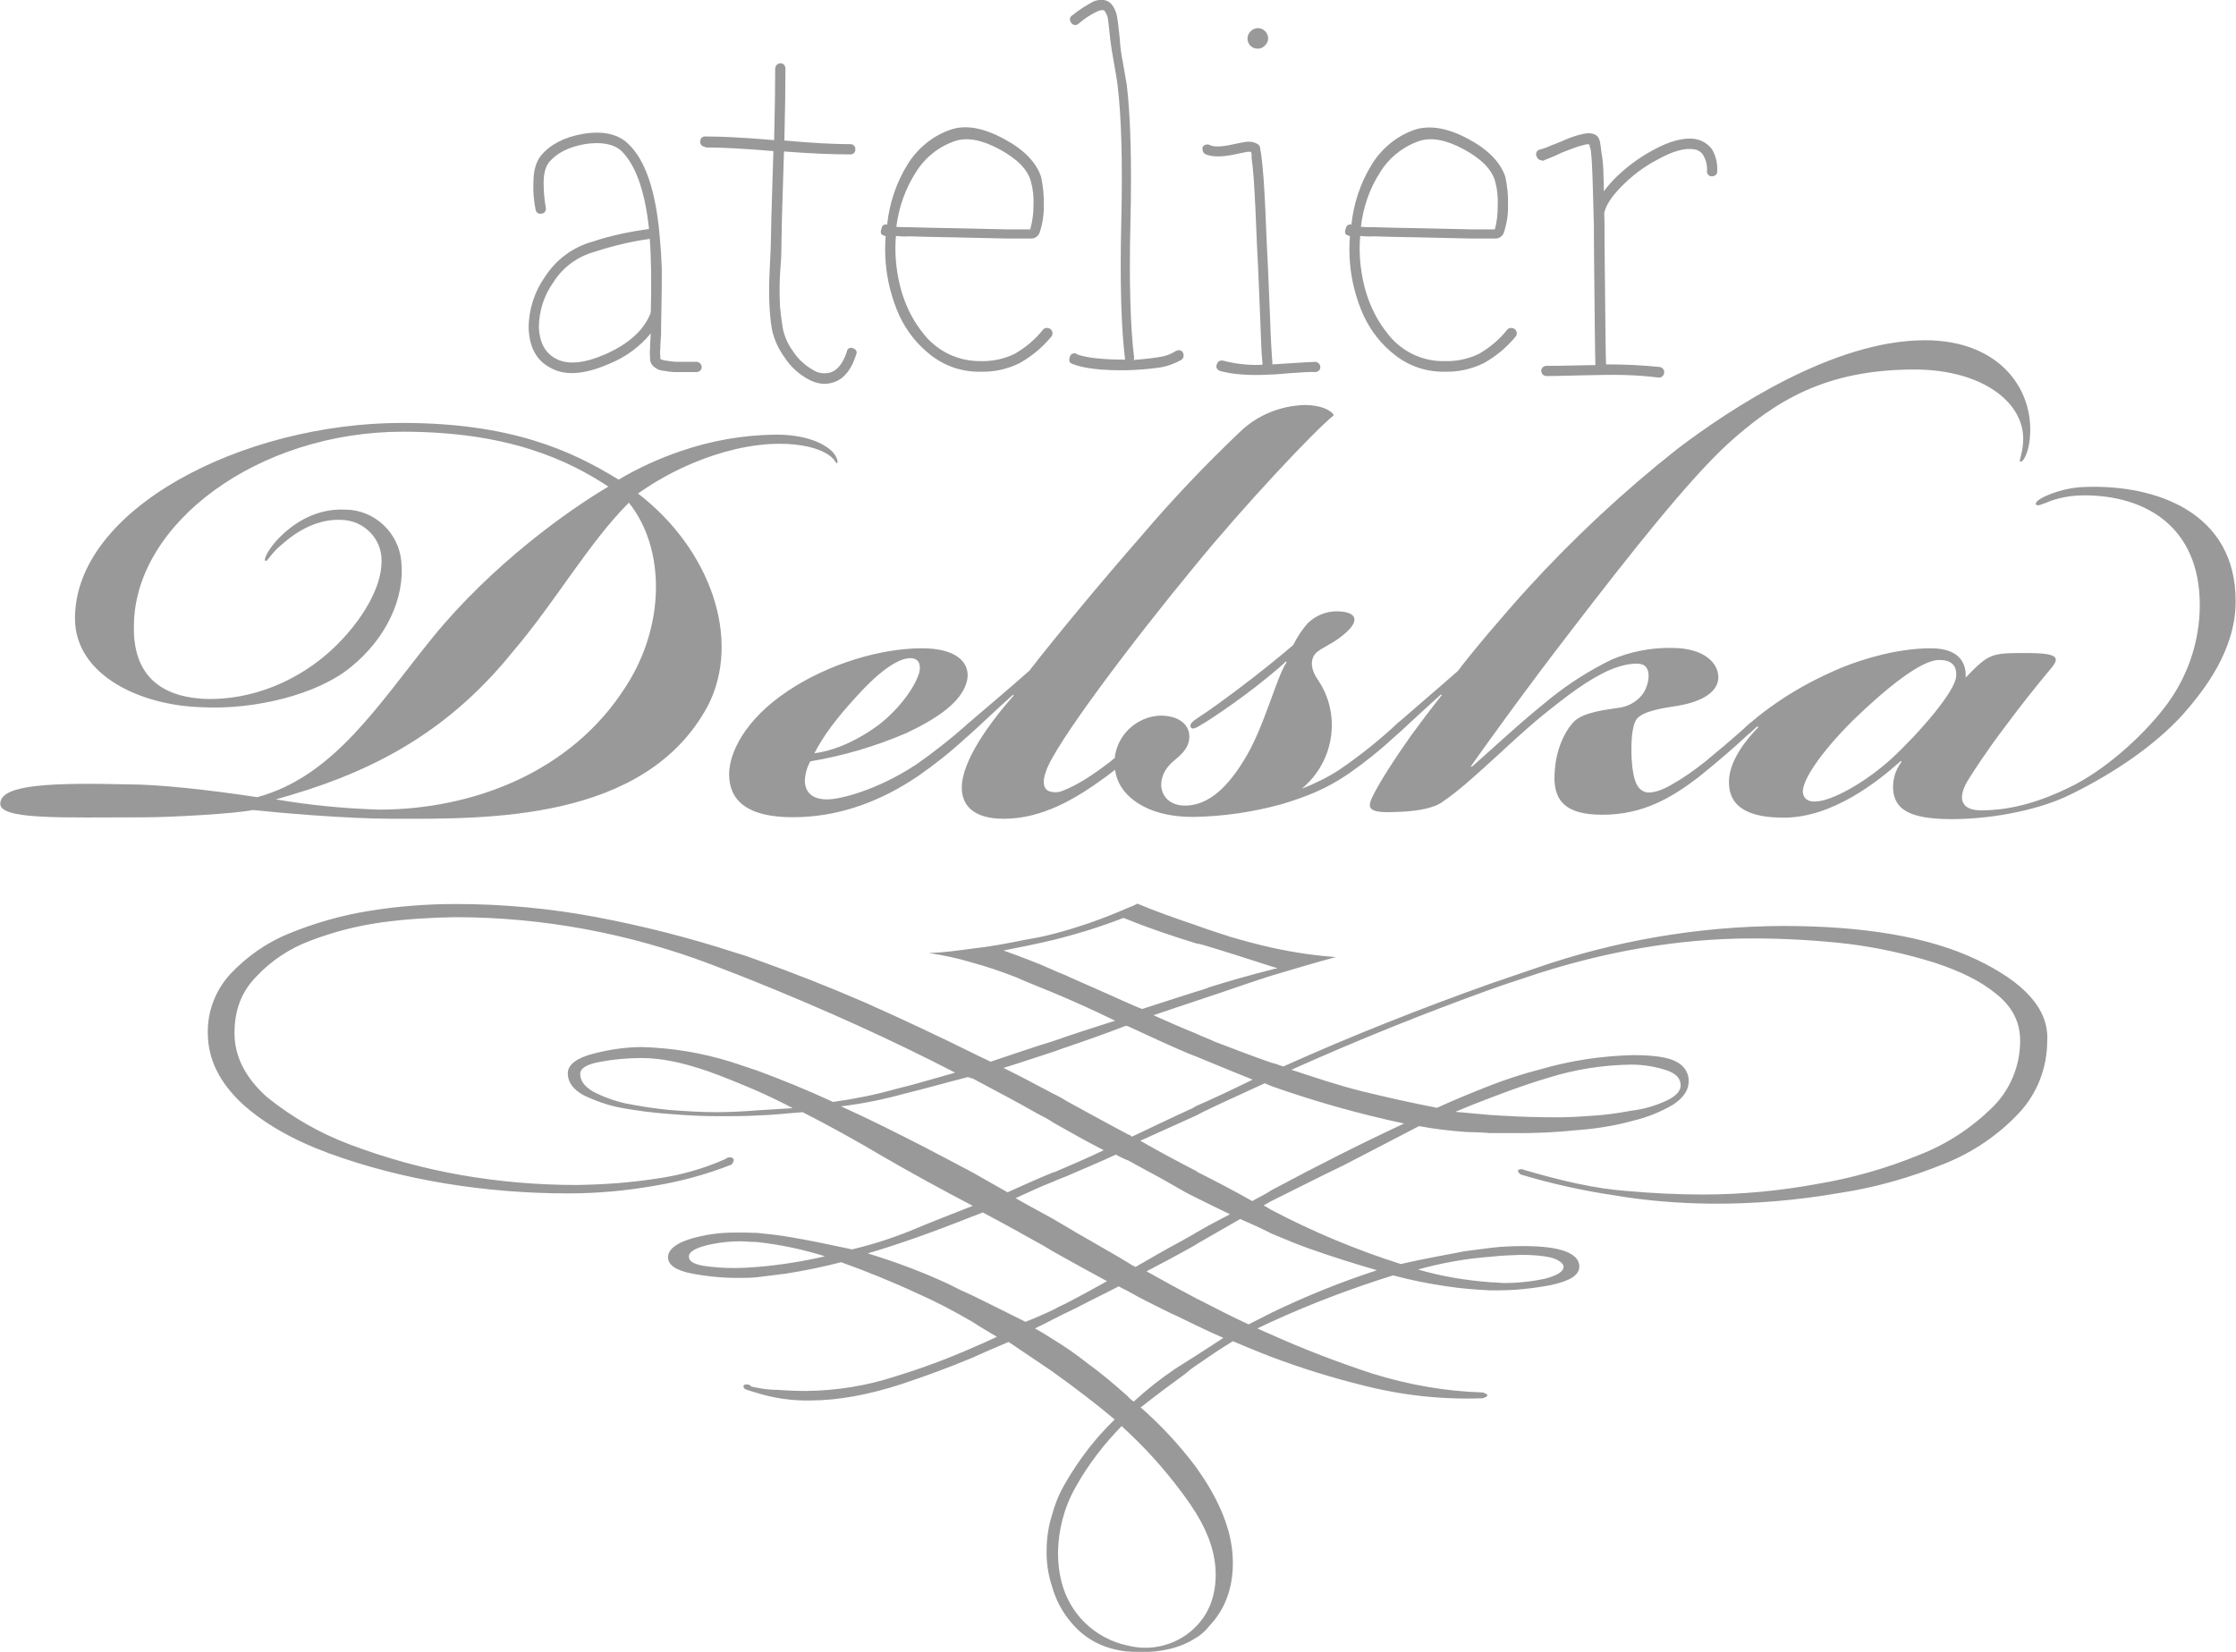 <?xml version="1.0" encoding="utf-8"?>
<!-- Generator: Adobe Illustrator 23.0.1, SVG Export Plug-In . SVG Version: 6.00 Build 0)  -->
<svg version="1.1" id="Layer_1" xmlns="http://www.w3.org/2000/svg" xmlns:xlink="http://www.w3.org/1999/xlink" x="0px" y="0px"
	 viewBox="0 0 611.2 451.5" style="enable-background:new 0 0 611.2 451.5;" xml:space="preserve">
<style type="text/css">
	.st0{fill:#999999;}
</style>
<title>delska-logo</title>
<g>
	<path class="st0" d="M107.5,223.8c25,0,68.7,1,85.9-30.7c9.5-18.2,0.8-43-19-58.2c4.8-3.4,9.9-6.2,15.2-8.4
		c7.2-3,15.5-5.2,23.5-5.2c6,0,10.2,1.2,12.5,2.5c2.8,1.5,2.8,3,3.2,2.8s0-2.2-2-3.8c-2.2-1.8-6.8-4-14.7-4
		c-8.9,0.1-17.6,1.6-26,4.5c-5.9,2-11.6,4.6-17,7.8c-13-8-29.5-15.5-59.2-15.5c-43.7,0-89.7,23.7-89.4,53.7
		c0.2,15.2,17.7,23.5,34.5,24c14.7,0.8,31.7-3.5,40.7-10.8c10-8,15-19.2,14-29c-0.7-7.9-7.3-14.1-15.2-14.2c-9.2-0.5-15.5,5-18,7.5
		c-3.2,3.2-4.5,6.2-4,6.5c0.8,0.2,1.2-1.8,4.8-4.7c4-3.5,9.5-6.8,16-6.5c6.1,0.1,11.1,5.1,11,11.2v0.2c0,7-5.2,16.2-13.5,24
		c-8.8,8.2-21.7,14.2-35.5,13.5c-12-0.8-19-7-18.7-20c0.2-28,34-53,73.5-53c29,0,45.2,7.8,56.2,15c-11,6.5-31.7,21.2-48,41.2
		c-15,18.5-27,38-48,43.7c-13-2-27-3.5-35-3.5c-21.2-0.5-34.7,0-35.2,5c-0.8,4.8,17,4,39.5,4c7,0,25-1,29.5-2
		C75.7,222.1,94.2,223.8,107.5,223.8z M140.2,178.1c11.7-13.7,20.7-29.7,31.7-40.7c10,12.5,10,33.5-0.8,50.2
		c-15,23.7-42.2,33.7-67.5,33.7c-9.5-0.3-18.9-1.2-28.2-2.8C98.5,212.1,120.9,202.1,140.2,178.1z"/>
	<path class="st0" d="M570,133.1c-4,0.1-7.9,1.1-11.5,2.8c-1.5,0.8-2.2,1.5-2,2c0.5,0.5,1.5,0,2.8-0.5c3.3-1.4,6.9-2,10.5-2
		c16.2,0,31.5,8.2,31.5,30c0,10.2-3.5,20.2-9.8,28.2c-6.2,8-16.5,17.2-26,21.7c-7.2,3.5-15.2,6.2-24,6.2c-2,0-4-0.5-4.7-1.8
		c-0.8-1-0.8-3.2,1-6.2c1.5-2.5,5.8-9,10-14.5c5-6.7,8-10.5,13-16.5c2.5-3,1.2-4-6.8-4c-9.7,0-10.2,0-16.7,6.7c0.2-3.5-1.3-8-9.5-8
		c-9,0-18.2,2.8-24.2,5.2c-6.2,2.6-12.2,5.7-17.7,9.5c-2.5,1.7-4.9,3.5-7.1,5.4l-0.1,0.1l-0.3,0.2c-0.7,0.6-1.5,1.3-2.2,2l0,0
		c-2.7,2.4-6.1,5.3-10,8.5c-3,2.4-6.1,4.6-9.5,6.5c-2.2,1.3-4.8,2.2-6.5,2c-2.5-0.5-3.8-2.7-4.2-9.2c-0.2-4.2,0-9.2,1.5-11
		c1.8-2,6.5-2.8,11.2-3.5c7-1.2,11-4,11-7.8s-3.8-8-12.7-8c-5.7-0.1-11.3,1-16.5,3.2c-5.9,2.9-11.5,6.4-16.7,10.6
		c-8.5,6.8-15,13-21.5,18.7l-0.2-0.2c3.5-5,15.5-21.7,27.5-37.2c16.5-21.5,32-41,42.5-50.7c13.2-12,27-20.5,51.2-20.5
		c18.7,0,30.5,9.2,29.7,20c-0.2,3.2-1.2,5-0.8,5.2c0.8,0.2,2-2,2.5-5.2c2-13.7-7.5-28-28.5-28c-25,0-53.2,18.7-67.7,29.7
		c-14.7,11.6-28.4,24.4-41,38.2c-6.8,7.5-15,17.2-19,22.5c-5.9,5.2-11.6,10-15.8,13.7l-0.4,0.3c-5.1,4.8-10.5,9.1-16.2,13
		c-3.2,2.1-6.7,3.8-10.3,5.2c8.9-7.3,10.9-20.2,4.5-29.7c-1.8-2.5-2.5-5.5-0.5-7.5c1.8-1.5,3.8-2.2,6-3.8c6.7-4.8,5.2-7.5-0.5-7.5
		c-2.9,0-5.7,1.2-7.8,3.2c-1.6,1.8-2.9,3.8-4,6c-3.5,3-9,7.5-15,12c-4,3-7.8,5.8-11.2,8c-1.5,1-2.2,1.7-1.8,2.5s1.8,0,3-0.8
		c2.2-1.2,8-5.2,12-8.2c3-2.2,9-7,11-9l0.2,0.2c-2.8,4-6.2,18.2-11.8,27c-5.2,8.5-10.5,12.2-16,12.2c-3,0-6.2-1.5-6.5-5.5
		c0-3,1.5-5.2,4-7.2c2.7-2.2,3.7-4,3.7-6.2c0-3-2.5-5.7-8-5.7c-6.4,0.3-11.7,5.2-12.4,11.6c-0.4,0.3-0.8,0.6-1.1,0.9
		c-5.2,4-9.2,6.5-13,8c-1.4,0.6-2.9,0.6-4.2,0c-1.2-0.8-1.5-2.5-0.5-5.2c2.2-7.2,24-36,40.7-56.2c13.2-16.2,32.7-37,38-41.2
		c-0.8-1.5-3.8-2.8-8-2.8c-6.5,0.2-12.8,2.7-17.5,7.2c-9.6,9.1-18.7,18.7-27.2,28.7c-10.7,12.2-24.2,28.5-30.5,36.7
		c-6.2,5.5-12.2,10.5-16.5,14.2c-0.4,0.3-0.7,0.6-1,0.9c-4.3,3.8-8.8,7.3-13.5,10.6c-11,7.2-21,9.5-24.2,9.5h-0.2c-4,0-6-2-6-5.2
		c0.1-1.8,0.6-3.6,1.5-5.2c9-1.5,17.8-4.1,26.2-7.7c7.8-3.7,16.2-8.7,16.8-15.5c0.2-4.2-3.5-7.7-12.5-7.7
		c-11.2,0-25.5,4.2-36.7,11.7c-12,8-16,17.2-16,22.7c0,6.5,4,12.5,20.2,11.7c10.5-0.5,21.2-4.2,31.5-11.2c4.6-3.2,9-6.7,13.1-10.5
		c0.2-0.2,0.4-0.3,0.6-0.5c2.5-2.2,7.7-7.2,12.2-11.2l0.2,0.2c-6.2,7-14.2,17.7-14.2,25.2c0,4.5,2.8,8.5,11.5,8.5
		c10.5,0,19.7-5.5,27.5-11.2c0.9-0.6,1.8-1.4,2.9-2.2c0.9,7.2,8.7,12.9,21.1,12.9c8.3-0.1,16.5-1.3,24.5-3.5c6.5-2,12-4,18.5-8.5
		c4.3-3,8.4-6.3,12.3-9.9c0.1-0.1,0.3-0.2,0.4-0.4l0.5-0.4c0.9-0.8,1.7-1.5,2.3-2.1l0.2-0.2c2.7-2.5,6.2-5.7,9.3-8.5l0.2,0.2
		c-3,3.8-6.7,8.7-8.5,11.2c-4.2,6-8.5,12.5-10.5,16.7c-1.5,3.2-1,4.5,7.5,4c5.5-0.2,9.8-1.2,11.8-2.8c7.5-5,18-16,27.2-23.5
		c6.8-5.5,12.7-10,18.5-12.5c3.5-1.5,7.5-2.2,9.2-1.3c2.5,1.5,1,6.5-0.5,8.2c-1.6,2-4,3.2-6.5,3.5c-3.5,0.5-9.2,1.2-11.8,3.5
		c-2,1.8-5,6.7-5.5,13.5c-0.8,8.5,3,12.2,13,12.2c11,0,18.7-4.5,26.2-10.2c5.6-4.5,10.4-8.7,13.6-11.7l0.4-0.3c0.2-0.2,2.2-2,2.2-2
		l0.2,0.3c-5.5,5.7-8,10.7-8,15c0,7.2,6,9.7,15,9.7c13.2,0,25.5-9.7,32-15.5l0.2,0.2c-1.9,2.5-2.7,5.6-2.2,8.7c0.8,3.8,3.5,7,15.8,7
		c12.5,0,25.2-3,32.7-6.8c12.2-6,23-13.5,30.5-21.7c5.7-6.5,14.5-17.5,14.5-31C611.2,140.1,589.4,132.4,570,133.1z M234.1,190.4
		c7.2-8,12-10.5,14.7-10.5c2.2,0,3,1.5,2.5,3.8c-0.8,3.2-4.7,9.5-11.2,14.5c-6.8,5-13.2,7.2-17.5,7.7
		C225.1,201.1,228.4,196.6,234.1,190.4z M517,207.4c-6.8,6.2-16.2,11.7-21,11.7c-1.8,0-3-0.8-3.2-2.5c-0.2-3.2,4.5-10.5,13.7-19.7
		c9.3-9,18.7-16.5,23.5-16.5h0.2c2.8,0,4.8,1.2,4.5,4.5C534.5,188.9,524.7,200.3,517,207.4L517,207.4z"/>
	<path class="st0" d="M149,75.6c-2.9,4.1-4.5,9-4.5,14.1c0.2,5.2,2.1,8.8,5.9,10.8c4,2.3,9.3,1.9,16-1c4.5-1.8,8.5-4.7,11.5-8.4
		c0,0.2-0.1,0.7-0.1,1.6c-0.1,1-0.1,1.8-0.1,2.4c-0.1,0.8-0.1,1.7,0,2.5c-0.1,0.8,0.1,1.6,0.6,2.2c0.7,0.8,1.7,1.4,2.8,1.5
		c1.2,0.2,2.3,0.4,3.5,0.4h5.9c0.8-0.1,1.4-0.7,1.3-1.5c-0.1-0.7-0.6-1.2-1.3-1.3h-5.8c-1-0.1-2.1-0.2-3.1-0.4
		c-0.4-0.1-0.8-0.2-1.1-0.4v-0.7c-0.1-0.7-0.1-1.5,0-2.2c0-0.5,0-1.3,0.1-2.4c0.1-0.8,0.1-1.4,0.1-1.7c0-0.5,0-2.8,0.1-6.9
		s0.1-7.7,0.1-10.8c-0.1-2.9-0.3-5.9-0.6-9.1c-1.1-12.4-4-20.7-8.6-25c-2.8-2.7-6.9-3.6-12.4-2.7c-5.1,0.9-8.9,2.9-11.4,5.9
		c-1.4,1.7-2.1,4.2-2.1,7.5c-0.1,2.4,0.1,4.9,0.6,7.3c0.1,0.7,0.7,1.2,1.4,1.1c0.1,0,0.1,0,0.2,0c0.7,0,1.3-0.7,1.2-1.4
		c0-0.1,0-0.2,0-0.2c-0.4-2.2-0.6-4.5-0.6-6.8c0-2.6,0.5-4.5,1.6-5.8c2.1-2.4,5.2-4,9.6-4.8c4.5-0.7,7.8-0.1,10,1.8
		c3.9,3.8,6.5,10.9,7.6,21.4c-5.3,0.7-10.5,1.8-15.6,3.5C156.5,67.6,152,71,149,75.6z M177.6,65.3c0.4,4.9,0.5,11.5,0.3,20
		c-0.1,0.1-0.1,0.3-0.1,0.4c-1.9,4.7-6.1,8.4-12.5,11.2c-5.8,2.5-10.4,2.9-13.6,1c-2.7-1.5-4.2-4.3-4.4-8.3c0-4.5,1.4-8.9,4-12.5
		c2.6-4.1,6.6-7,11.3-8.3C167.5,67.2,172.5,66,177.6,65.3z"/>
	<path class="st0" d="M192.8,40.3c4.3,0,10.5,0.3,18.6,1c-0.5,15.2-0.7,23.7-0.7,25.4c0,0.7-0.1,2.9-0.3,6.8s-0.2,7-0.1,9.4
		c0.1,2.4,0.3,4.7,0.7,7.1c0.6,2.9,1.9,5.6,3.6,7.9c1.6,2.4,3.7,4.3,6.2,5.7c2.7,1.5,5.2,1.7,7.6,0.7c2.5-1,4.4-3.5,5.6-7.3
		c0.3-0.5,0.2-1.3-0.4-1.6c-0.1-0.1-0.3-0.1-0.4-0.2c-0.6-0.3-1.3-0.1-1.6,0.5c-0.1,0.1-0.1,0.3-0.1,0.4c-1,3-2.4,4.9-4.2,5.6
		c-1.7,0.6-3.6,0.4-5.1-0.6c-2.1-1.2-4-2.9-5.3-4.9c-1.5-2-2.6-4.4-3-6.9c-0.3-1.8-0.5-3.7-0.7-5.6c-0.1-2.1-0.1-3.9-0.1-5.4
		s0.1-3.6,0.3-6s0.2-4.4,0.2-5.7c0-1.9,0.2-10.3,0.7-25.2c7.7,0.6,13.7,0.8,18,0.8c0.8,0.1,1.5-0.5,1.5-1.3c0.1-0.8-0.5-1.5-1.3-1.5
		c-0.1,0-0.2,0-0.2,0c-4.3,0-10.3-0.3-17.9-1c0.2-7.7,0.3-14.3,0.3-19.8c-0.1-0.8-0.7-1.4-1.5-1.3c-0.7,0.1-1.2,0.6-1.3,1.3
		c0,5.4-0.1,12-0.3,19.7c-8.1-0.7-14.3-1-18.7-1c-0.8-0.1-1.5,0.5-1.5,1.3c-0.1,0.8,0.5,1.5,1.3,1.5
		C192.8,40.3,192.8,40.3,192.8,40.3L192.8,40.3z"/>
	<path class="st0" d="M241.7,64.4c0.1,0.1,0.3,0.2,0.4,0.1c-0.2,2.4-0.2,4.9,0,7.3c0.4,5,1.7,9.9,3.7,14.4c2,4.3,5,8.1,8.8,11
		c3.9,3,8.6,4.5,13.5,4.4c3.6,0.1,7.3-0.7,10.5-2.3c3.3-1.8,6.3-4.3,8.7-7.2c0.6-0.6,0.5-1.6-0.1-2.1s-1.6-0.5-2.1,0.1
		c-2.1,2.7-4.8,4.9-7.7,6.6c-2.9,1.4-6.1,2.1-9.3,2c-6.3,0.1-12.2-2.8-16-7.9c-4.1-5.2-6.5-11.7-7.2-19.4c-0.2-2.3-0.2-4.6,0-6.9
		c1.2,0.1,2.4,0.2,3.6,0.1c3.2,0.1,7.6,0.2,13.4,0.3c5.2,0.1,9.6,0.2,13.4,0.3h6.8c1-0.1,1.8-0.8,2.1-1.7c0.8-2.4,1.2-5,1.1-7.6
		c0.1-2.5-0.2-5-0.7-7.5c-1.3-4-4.7-7.5-10.1-10.4c-5.5-3-10.3-3.9-14.2-2.7c-5.1,1.6-9.4,5.1-12.2,9.6c-3.1,5-5,10.7-5.6,16.5
		c-0.7-0.2-1.4,0.2-1.5,0.9c0,0,0,0.1,0,0.1C240.5,63.6,240.8,64.2,241.7,64.4z M250.4,47c2.5-4,6.3-7,10.8-8.5
		c3.2-1,7.2-0.3,12,2.3c4.8,2.6,7.7,5.5,8.6,8.8c0.6,2.2,0.8,4.4,0.7,6.6c0,2.2-0.3,4.4-0.9,6.5h-6.2c-3.8-0.1-8.3-0.2-13.4-0.3
		c-6.1-0.1-10.6-0.2-13.5-0.3c-1.3,0-2.5,0-3.5-0.1C245.7,56.6,247.5,51.5,250.4,47L250.4,47z"/>
	<path class="st0" d="M292.4,97.7c-0.3,0.9-0.1,1.5,0.8,1.8c3,1.2,8,1.8,14.9,1.7c2.9-0.1,5.7-0.3,8.6-0.7c2.2-0.3,4.4-1.1,6.3-2.2
		c0.6-0.5,0.7-1.3,0.3-2s-1.3-0.7-2-0.3c-1.5,1-3.3,1.5-5.1,1.7c-1.9,0.3-4,0.5-6.3,0.7c0.1-0.2,0.1-0.5,0.1-0.7
		c-1-8.1-1.4-20.4-1-37c0.4-16.6,0-29.1-1-37.5c0-0.1-0.4-2.2-1.1-6.3c-0.4-2-0.7-4.1-0.8-6.2c-0.3-2.8-0.5-4.7-0.7-5.8
		c-0.2-1.5-0.8-2.9-1.8-4c-1.1-1-2.6-1.2-4.5-0.6c-2.1,1.1-4.2,2.4-6,3.9c-0.6,0.3-0.8,1.1-0.5,1.7c0.1,0.1,0.1,0.2,0.2,0.3
		c0.3,0.6,1.1,0.8,1.7,0.5c0.1-0.1,0.2-0.1,0.3-0.2c1.6-1.4,3.4-2.6,5.4-3.5c0.8-0.3,1.4-0.3,1.7-0.1c0.5,0.7,0.9,1.6,1,2.5l0.6,5.5
		c0.2,1.6,0.5,3.7,1,6.3c0.6,3.2,0.9,5.3,1,6.2c1,8.2,1.4,20.6,1,37.1c-0.4,16.8,0,29.2,1,37.4c0,0.2,0,0.3,0.1,0.4
		c-6.2,0-10.5-0.5-13.1-1.4c-0.5-0.5-1.3-0.4-1.8,0.1C292.5,97.3,292.4,97.5,292.4,97.7z"/>
	<path class="st0" d="M343.8,13.3c0.8,0,1.5-0.3,2-0.9c1.1-1,1.1-2.7,0.1-3.8c0,0-0.1-0.1-0.1-0.1c-1.1-1.1-2.9-1.1-4,0.1
		c-0.5,0.5-0.8,1.2-0.8,1.9c0,0.8,0.3,1.5,0.8,2C342.4,13.1,343.1,13.3,343.8,13.3z"/>
	<path class="st0" d="M329.4,42.1c1.7,0.8,4.4,0.9,8.1,0.1c1.9-0.4,3-0.6,3.4-0.7h1.1c0.1,0.5,0.2,1,0.1,1.5
		c0.2,1.3,0.4,3.3,0.6,5.9c0.3,4.3,0.6,10.5,0.9,18.4c0.2,3.5,0.4,7.8,0.6,13c0.2,5.2,0.4,9.4,0.5,12.6c0.1,3.2,0.3,5.3,0.4,6.5v0.3
		c-3.6,0.2-7.2-0.2-10.7-1.1c-0.7-0.2-1.5,0.1-1.7,0.8c0,0.1,0,0.1-0.1,0.2c-0.3,0.7,0,1.4,0.7,1.7c0.1,0,0.2,0.1,0.2,0.1
		c3.3,0.9,7.7,1.3,13.2,1c0.8,0,2.8-0.1,5.9-0.4c3.1-0.2,5.4-0.4,7-0.3c0.8-0.1,1.4-0.7,1.3-1.5c-0.1-0.7-0.6-1.2-1.3-1.3
		c-0.4,0-4.3,0.2-11.8,0.7v-0.4c-0.1-1-0.2-3.1-0.4-6.3c-0.1-3.2-0.3-7.3-0.5-12.5s-0.4-9.5-0.6-13.1c-0.3-8-0.6-14.1-0.9-18.4
		c-0.2-2.6-0.4-4.7-0.6-6.2c-0.1-0.8-0.2-1.4-0.3-1.8c0-0.2,0-0.5-0.1-0.7c-0.1-0.3-0.3-0.6-0.6-0.8c-1-0.6-2.2-0.8-3.4-0.6
		c-0.6,0.1-1.8,0.3-3.6,0.7c-3.1,0.7-5.1,0.7-6.2,0.1c-0.7-0.3-1.6,0-1.9,0.7C328.6,40.9,328.8,41.7,329.4,42.1L329.4,42.1z"/>
	<path class="st0" d="M368.6,64.4c0.1,0.1,0.3,0.1,0.4,0.1c-0.2,2.4-0.2,4.9,0,7.3c0.4,5,1.7,9.9,3.7,14.4c2,4.3,5,8.1,8.8,11
		c3.9,3,8.6,4.5,13.5,4.4c3.6,0.1,7.2-0.7,10.5-2.3c3.3-1.8,6.3-4.3,8.7-7.2c0.6-0.6,0.5-1.6-0.1-2.1s-1.6-0.5-2.1,0.1
		c-2.1,2.7-4.8,4.9-7.7,6.6c-2.9,1.4-6.1,2.1-9.3,2c-6.3,0.2-12.3-2.8-16-7.9c-4.1-5.2-6.5-11.7-7.2-19.4c-0.2-2.3-0.2-4.6,0-6.9
		c1.2,0.1,2.4,0.2,3.6,0.1c3.2,0.1,7.6,0.2,13.4,0.3c5.1,0.1,9.6,0.2,13.4,0.3h6.8c1-0.1,1.8-0.8,2.1-1.7c0.8-2.5,1.2-5,1.1-7.6
		c0.1-2.5-0.2-5-0.7-7.5c-1.3-4-4.7-7.5-10.1-10.4c-5.4-2.9-10.1-3.8-14.2-2.7c-5.1,1.6-9.4,5.1-12.2,9.6c-3.1,5-5,10.7-5.6,16.5
		c-0.7-0.2-1.3,0.2-1.5,0.9c0,0,0,0.1,0,0.1C367.4,63.6,367.7,64.2,368.6,64.4z M377.3,47c2.5-4,6.3-7,10.8-8.5
		c3.2-1,7.2-0.3,12,2.3s7.7,5.5,8.6,8.8c0.6,2.2,0.8,4.4,0.7,6.6c0,2.2-0.2,4.4-0.8,6.5h-6.2c-3.8-0.1-8.3-0.2-13.4-0.3
		c-6.1-0.1-10.6-0.2-13.5-0.3c-1.3,0-2.5,0-3.5-0.1C372.6,56.6,374.4,51.5,377.3,47L377.3,47z"/>
	<path class="st0" d="M421.6,44l3.2-1.3c1.4-0.7,2.8-1.3,4.2-1.8c1.3-0.5,2.7-1,4.1-1.3c0.4-0.2,0.9-0.2,1.4-0.1v0.4
		c0.2,0.6,0.4,1.2,0.4,1.8c0.2,1.6,0.3,3.8,0.4,6.5s0.2,6.1,0.3,10.3v0.8c0.1,1.4,0.1,4.1,0.1,8c0.2,19.7,0.3,30.5,0.4,32.5
		c-0.5,0-2.4,0-5.8,0.1s-6,0.1-7.7,0.1c-0.8,0.1-1.4,0.7-1.3,1.5c0.1,0.7,0.6,1.2,1.3,1.3c1.9,0,5.1-0.1,9.6-0.2s8.4-0.2,11.7-0.1
		s6.4,0.3,9.4,0.7c0.8,0.1,1.5-0.5,1.6-1.3c0.1-0.8-0.5-1.5-1.3-1.6c-4.9-0.5-9.7-0.7-14.6-0.7c-0.1-1.9-0.2-12.7-0.4-32.5
		c0-4.4,0-7.3-0.1-8.7c0.3-2,1.8-4.4,4.5-7.2c3-3.1,6.4-5.7,10.3-7.7c4-2.2,7.2-3.1,9.7-2.7c1,0.1,2,0.7,2.5,1.5
		c0.8,1.3,1.2,2.8,1.1,4.4c-0.1,0.8,0.5,1.5,1.3,1.5s1.5-0.5,1.5-1.3c0-0.1,0-0.2,0-0.2c0.1-2.1-0.4-4.2-1.5-6
		c-1.1-1.4-2.7-2.4-4.5-2.7c-3.1-0.5-6.9,0.5-11.5,3c-4.1,2.2-7.8,5-11,8.3c-0.9,1-1.8,2-2.5,3c0-1.6,0-3-0.1-4.4
		c0-2.2-0.2-4.4-0.6-6.6c-0.1-0.9-0.2-1.7-0.3-2.2c-0.1-0.7-0.3-1.3-0.7-1.8c-0.8-0.8-2.1-1.1-3.9-0.7c-1.5,0.3-3,0.8-4.5,1.4
		c-0.8,0.4-2.3,1-4.4,1.8c-1,0.5-2,0.8-3,1.1c-0.7,0.1-1.1,0.8-1,1.5c0,0.1,0,0.2,0.1,0.2c0.1,0.7,0.8,1.3,1.5,1.2
		C421.5,44,421.6,44,421.6,44z"/>
	<path class="st0" d="M540.3,262.3c-13-6.2-30.7-9.2-53-9.2c-23,0.1-45.9,4-67.7,11.6l-12,4.1c-19.1,6.8-38.1,14.3-56.8,22.7
		c-1.1-0.3-2.1-0.8-3.2-1c-5.3-1.8-10.3-3.8-15.4-5.7c-1.7-0.8-3.6-1.5-5.3-2.3c-4-1.6-7.8-3.3-11.6-5c4-1.4,7.8-2.6,11.6-3.9
		c4.6-1.5,9.2-3.1,13.9-4.7c2.3-0.8,4.6-1.5,6.7-2.2c6.1-1.8,12-3.6,17.7-5.1c-5.9-0.4-11.8-1.3-17.7-2.6c-3.6-0.8-7.3-1.8-11.1-2.9
		c-3.4-1.1-6.5-2.1-9.5-3.2c-5.9-2-11.3-3.9-16-5.9c-0.9,0.5-1.8,0.9-2.7,1.2c-6.6,2.9-13.4,5.3-20.4,7.1c-2.3,0.6-4.6,1.1-7.2,1.5
		c-5.3,1.1-10.3,2-14.9,2.5c-4.4,0.6-8.2,1.1-11.8,1.2c4,0.6,7.9,1.4,11.8,2.6c4.1,1.1,8.1,2.5,12,4c3.1,1.4,6.5,2.7,10.1,4.2
		c5.5,2.3,11.1,4.8,17,7.7c-5.7,1.8-11.3,3.6-17,5.6c-5.9,1.8-11.6,3.8-17,5.6c-1.7-0.8-3.4-1.6-5-2.4c-9.7-4.8-19.3-9.3-29.4-13.8
		c-9.7-4.2-19.6-8.1-29.4-11.6c-2.1-0.8-4.2-1.5-6.3-2.1c-12.3-4-24.9-7.2-37.6-9.6c-12.7-2.4-25.6-3.6-38.5-3.6
		c-8,0-15.9,0.6-23.8,1.9c-7.5,1.2-14.8,3.3-21.9,6.2c-6.1,2.5-11.5,6.3-16,11.1c-4,4.4-6.2,10.1-6.1,16c0,7.2,3.2,13.5,9.2,19.2
		c6.1,5.6,14.1,10.1,23.8,13.7c10.4,3.8,21.1,6.5,32,8.3c11.1,1.8,22.2,2.7,33.4,2.7c8,0,15.9-0.7,23.8-2.1c7.2-1.2,14.2-3.1,21-5.8
		c0.6-0.8,0.8-1.4,0.2-1.8c-0.6-0.3-1.4-0.2-1.9,0.3c-6.1,2.7-12.5,4.5-19.1,5.4c-7.2,1.1-14.4,1.6-21.7,1.7
		c-10.5,0-21-0.9-31.4-2.7c-10.3-1.8-20.5-4.6-30.3-8.3c-8.3-3.1-16-7.5-22.9-13.1c-5.9-5.3-8.8-11.1-8.8-17.4s1.9-11.3,5.9-15.4
		c4.1-4.4,9.2-7.8,14.9-9.9c6.3-2.4,12.9-4.1,19.6-5c6.6-0.9,13.3-1.3,20-1.4c23.8,0,47.3,4.4,69.6,12.8c4.2,1.6,8.6,3.3,12.8,5
		c18.3,7.4,36.4,15.5,54.2,24.7c-5.5,1.5-10.9,3.2-16.4,4.5c-5.6,1.6-11.3,2.7-17,3.5c-7.1-3.3-14.3-6.2-20.8-8.6l-6.9-2.3
		c-8-2.5-16.3-3.9-24.6-4.1c-4.5,0-8.9,0.7-13.2,1.8c-4.6,1.2-7,3-7,5.4s1.5,4.4,4.2,5.9c3.3,1.6,6.7,2.8,10.3,3.5
		c4.5,0.8,8.9,1.4,13.5,1.7c4.8,0.4,9.2,0.6,13.5,0.6c3.4,0,6.9,0,10.3-0.2c4-0.1,8.2-0.6,12.4-0.9c7.1,3.6,14.5,7.7,22.1,12.2
		c7.6,4.4,15.8,8.9,24.4,13.4c-6.1,2.4-11.8,4.6-17,6.8c-5.2,2.1-10.5,3.8-16,5.1c-5.7-1.2-11.2-2.4-16.6-3.3
		c-3.2-0.6-6.3-0.9-9.3-1.2c-2.1-0.1-4.2-0.1-6.3-0.1c-4.1,0-8.2,0.6-12.2,1.8c-3.8,1.2-5.9,2.9-5.9,5s2.3,3.6,6.5,4.4
		c4.2,0.8,8.4,1.2,12.6,1.2c1.7,0,3.4,0,5.3-0.2c2.3-0.3,5-0.6,8-1c5-0.8,10-1.8,14.9-3.1c6.7,2.4,13.9,5.3,21,8.6
		c5,2.2,9.9,4.8,14.9,7.7c2.1,1.4,4.4,2.7,6.7,4.1c-2.3,1.1-4.6,2.1-6.7,3c-6.8,3-13.8,5.6-21,7.8c-7.9,2.6-16.1,3.9-24.4,4
		c-2.5,0-5.2-0.1-7.8-0.3c-1.9,0-3.8-0.2-5.7-0.6c-0.4-0.1-0.8-0.1-1.5-0.3c-0.5-0.6-1.2-0.7-1.9-0.5c-0.4,0.3-0.4,0.8,0.2,1.2
		c1,0.4,2.1,0.7,3.1,1c4.8,1.5,9.7,2.2,14.7,2.1c7.4,0,15.8-1.5,25-4.5c6.3-2.1,12.6-4.4,19.1-7.1c3.1-1.4,6.5-2.9,10.1-4.4l12,8.1
		c6.1,4.4,11.8,8.7,17,13.1c-5.3,5.1-9.8,11-13.5,17.4c-1.6,2.7-2.8,5.6-3.6,8.6c-1,3.1-1.5,6.4-1.5,9.6c-0.1,3.4,0.4,6.8,1.5,10.1
		c1,3.6,2.8,7,5.3,9.9c3.8,4.5,8.8,7.1,15.1,7.8c1,0,2.1,0.2,3.4,0.2c6.3,0,11.3-1.2,15.3-3.8c1.5-0.8,2.8-2,3.8-3.3
		c4.4-4.6,6.5-10.4,6.5-17.3s-2.3-13.7-6.7-21.1c-1.1-1.8-2.3-3.6-3.6-5.4c-4.4-5.8-9.4-11.2-14.9-16c4.2-3.3,8.2-6.3,12.2-9.2
		c0.9-0.8,1.8-1.5,2.7-2.1c3.2-2.2,6.5-4.5,10.3-6.8c3.6,1.5,6.9,2.9,10.3,4.2c8.2,3.1,16.5,5.7,25,7.8c10.8,2.8,21.9,4,33,3.6
		c1.7-0.6,1.7-1,0-1.6c-10.2-0.3-20.3-2.1-30-5.1c-9.5-3.1-18.9-6.7-28-10.8c-1-0.4-2.3-1-3.6-1.6c1.3-0.6,2.5-1.2,3.6-1.7
		c10.9-5,22-9.2,33.5-12.8c4.8,1.3,9.8,2.3,14.7,3c3.9,0.6,7.9,0.9,11.8,1.1h1.9c4.9,0,9.7-0.5,14.5-1.4c5.3-1.1,8-2.7,8-5.1
		c0-3.6-5-5.6-15.1-5.6c-3.2,0-6.1,0.1-9.3,0.5l-6.9,0.9c-5.7,1.1-11.4,2.1-17.5,3.5c-12.3-3.9-24.2-8.9-35.6-14.9
		c-0.6-0.4-1.2-0.8-1.9-1.1c0.6-0.3,1.3-0.8,1.9-1.1c6.7-3.3,13.5-6.8,20-9.9c6.9-3.6,13.9-7.2,20.6-10.7c4.2,0.8,8.5,1.3,12.8,1.6
		c2.3,0.1,4.4,0.1,6.5,0.3h6.3c5.9,0.1,11.8-0.2,17.7-0.8c5.2-0.4,10.3-1.2,15.3-2.6c3.8-0.9,7.5-2.4,10.9-4.4
		c2.7-1.8,4.2-3.9,4.2-6.3c0.1-2.3-1.3-4.4-3.4-5.4c-2.1-1.2-6.1-1.8-11.8-1.8c-8.6,0.2-17.2,1.5-25.4,3.9
		c-4.7,1.2-9.3,2.7-13.9,4.5c-4.6,1.8-9.5,3.8-14.3,6c-7.2-1.4-13.9-2.9-20.4-4.5s-13-3.8-19.4-5.9c18.1-8.1,36-15.3,54-21.8
		c3.2-1.2,6.5-2.2,9.7-3.3c21.2-7.2,42.1-10.8,62.3-10.8c8.8,0,17.6,0.5,26.3,1.5c7.9,1,15.7,2.7,23.4,5.1c7.1,2.3,12.8,5.1,17,8.6
		c4.4,3.5,6.5,7.7,6.5,12.8c0,6.8-2.7,13.4-7.6,18.2c-5.7,5.6-12.4,10-19.8,12.9c-9,3.7-18.4,6.4-28,8c-10.3,1.9-20.8,2.9-31.3,2.9
		c-6.3,0-13.5-0.3-21.2-1c-8-0.6-17-2.6-27.6-5.7c-0.5-0.3-1.2-0.3-1.7,0c-0.2,0.3,0,0.6,0.6,1.2c8.3,2.5,16.8,4.4,25.5,5.7
		c8.8,1.5,17.6,2.2,26.5,2.3c11.8,0.1,23.5-0.9,35.1-2.9c10-1.5,19.7-4.3,29-8.1c7.7-3.1,14.6-7.8,20.3-13.9
		c4.9-5.3,7.6-12.3,7.6-19.6C560.1,275.8,553.3,268.5,540.3,262.3z M207,303.5c-3.8,0.3-7.6,0.5-11.4,0.5c-4.2,0-8.4-0.3-12.6-0.6
		c-4-0.4-8-1-12-1.8c-3.1-0.7-6.2-1.8-9-3.3c-2.3-1.4-3.4-2.9-3.4-4.8c0-1.5,1.9-2.7,5.7-3.3c3.7-0.7,7.4-1,11.1-1
		c5.3,0,11.1,1.2,18.1,3.6c4.2,1.5,8.6,3.3,13.5,5.4c2.9,1.3,6.3,2.9,9.7,4.7C213.5,303.1,210.1,303.3,207,303.5z M207,346.3
		c-2.3,0.2-4.4,0.3-6.3,0.3c-2.8,0-5.6-0.2-8.4-0.6c-2.7-0.5-4-1.2-4-2.6c0-1.1,1.5-2.1,4.4-2.9c3.2-0.8,6.4-1.2,9.7-1.2
		c1.5,0,2.9,0.2,4.6,0.2c6.3,0.7,12.5,2,18.5,3.9C219.4,344.8,213.2,345.8,207,346.3L207,346.3z M407.6,343.5c2.7-0.3,5.3-0.4,8-0.5
		c4.8,0,8.2,0.5,9.7,1.2s2.1,1.5,2.1,2c0,1.4-1.7,2.4-5,3.3c-3.7,0.8-7.4,1.2-11.2,1.2c-1,0-2.3-0.2-3.6-0.2
		c-6.8-0.5-13.5-1.6-20-3.5C394.1,345.2,400.8,344,407.6,343.5z M407.6,300c5.5-2.1,10.5-3.9,15.6-5.4c7.3-2.3,15-3.5,22.7-3.6
		c3.2,0,6.4,0.5,9.5,1.5c2.7,0.9,4,2.2,4,4.2c0,1.5-1.3,3-4,4.2c-3,1.4-6.2,2.3-9.5,2.7c-3.7,0.7-7.4,1.2-11.1,1.4
		c-3.8,0.3-6.7,0.4-9,0.4c-4.9,0-9.5-0.1-14.3-0.4c-1.3,0-2.5-0.2-3.8-0.2l-9.9-0.9C401.1,302.5,404.4,301.2,407.6,300z
		 M292.6,267.2c-1.5-0.8-3.2-1.3-4.6-2c-4.6-2.1-9.3-3.8-13.7-5.4c4.6-0.9,9.2-1.8,13.7-2.9c6.5-1.6,12.9-3.6,19.1-6l1.3,0.5
		c5.9,2.4,12.2,4.5,18.7,6.5c0.5,0.1,0.8,0.1,1.5,0.3c6.7,2,13.2,4.1,19.1,6c0.5,0.1,1,0.3,1.5,0.5c-0.4,0.1-1.1,0.1-1.5,0.3
		c-5.9,1.5-11.6,3.1-17,4.8c-1.2,0.5-2.4,0.9-3.6,1.2c-4.8,1.5-9.9,3.2-14.9,4.8c-1.3-0.5-2.5-1-3.8-1.6
		C302.9,271.7,297.8,269.5,292.6,267.2z M287.9,287.5c1-0.3,2.1-0.8,3.4-1.2c5.3-1.8,11-3.8,16.4-5.9c0.2,0,0.4,0.1,0.6,0.1
		c5.5,2.5,10.9,5.1,16.4,7.4c0.8,0.3,1.5,0.6,2.3,0.9c5.1,2.1,10.1,4.2,15.4,6.3c-5.3,2.6-10.3,5-15.4,7.2c-0.3,0.2-0.7,0.4-1,0.6
		c-5.5,2.5-10.9,5.1-16.6,7.8c-0.3-0.3-0.6-0.5-1-0.6c-5.7-3-11.1-6-16.6-9c-1.3-0.8-2.5-1.5-3.8-2.1c-4.6-2.4-9-4.8-13.7-7.1
		C278.9,290.5,283.5,288.9,287.9,287.5z M320.9,324.1c1.9,1.1,4,2.3,6.1,3.3c3,1.5,6.1,3,9.2,4.5c-3.1,1.6-6.3,3.3-9.2,5
		c-1.2,0.8-2.7,1.5-4,2.3c-4.2,2.2-8.4,4.7-12.6,7.1c-0.7-0.3-1.4-0.7-2.1-1.2c-4.8-2.9-9.7-5.6-14.3-8.3c-2.1-1.2-4-2.4-6.1-3.6
		c-3.6-2-7-3.8-10.3-5.7c3.4-1.5,6.8-3.2,10.3-4.5c1-0.5,2.1-0.9,3.4-1.4c4.6-2,9.2-3.9,13.7-6c1.1,0.6,2.3,1.2,3.4,1.6
		C312.7,319.6,317,321.8,320.9,324.1L320.9,324.1z M252.6,313.5c-7.6-3.9-15.2-7.7-22.7-11.1c5.9-0.7,11.7-1.9,17.5-3.5
		c5.7-1.4,11.3-3,17.2-4.5c0.4,0.2,0.8,0.3,1.3,0.4c5.9,3.2,11.8,6.2,17.5,9.5c1.7,0.9,3.2,1.6,4.6,2.6c4.6,2.6,9,5.1,13.7,7.5
		c-4.4,2.1-9,4.1-13.5,6h-0.2c-4.4,1.8-8.6,3.7-12.6,5.5l-9.5-5.4C261.4,318.1,257,315.8,252.6,313.5z M265.8,354.1
		c-2.3-1-4.6-2.1-6.7-3.2c-7.1-3.3-14.4-6-21.9-8.3c8.8-2.6,18.3-6,28.6-10.1c0.9-0.3,1.9-0.7,2.8-1.1c5.7,3,11.1,6,16.8,9.2
		c0.8,0.5,1.7,1,2.5,1.5c4.8,2.7,9.7,5.4,14.7,8.1c-3.8,2.1-7.4,4.1-11.1,6c-1.3,0.6-2.5,1.2-3.6,1.8c-2.5,1.2-5,2.3-7.6,3.3
		C275.5,358.9,270.7,356.5,265.8,354.1L265.8,354.1z M325.1,410.8c0.6,0.9,1.3,2,1.9,2.9c3.6,5.9,5.3,11.4,5.3,16.7
		c0,5.6-1.7,10.4-5.3,14.1c-4.8,5-12,7-18.7,5.3c-4.4-0.9-8.5-3.1-11.7-6.2c-4.8-4.7-7.4-11-7.4-19.3c0.1-6.2,1.7-12.3,4.8-17.8
		c3.4-6.1,7.7-11.7,12.6-16.7c0.6,0.6,1.1,1,1.7,1.6C314.6,397.3,320.2,403.8,325.1,410.8L325.1,410.8z M327,370.5
		c-1.9,1.2-3.8,2.4-5.7,3.6c-4,2.7-7.8,5.7-11.4,9c-0.6-0.4-1.2-0.9-1.7-1.5c-3.6-3.2-7.1-6.2-11-9c-3-2.4-6.2-4.6-9.5-6.6
		c-1.7-1.1-3.2-2-4.8-2.9c1.7-0.8,3.1-1.5,4.8-2.4c2.1-1.1,4.2-2.1,6.3-3.1c3.8-2,7.8-3.9,11.8-6c0.8,0.5,1.5,0.8,2.3,1.2
		c4,2.3,8,4.2,12,6.2c2.3,1,4.4,2.1,6.7,3.2c2.5,1.2,5.1,2.4,7.6,3.5L327,370.5z M347.6,337.2c3.6,1.5,6.9,2.9,10.3,4.1
		c6.5,2.3,12.6,4.2,18.5,5.9c-9.8,3.2-19.5,7.1-28.8,11.6c-2.1,1.1-4.2,2.1-6.3,3.2c-4.6-2.1-9-4.4-13.7-6.8
		c-0.2-0.1-0.4-0.1-0.6-0.3c-4.4-2.3-9-4.8-13.6-7.4c4-2.1,8.4-4.4,12.8-6.9c0.2-0.1,0.6-0.3,0.8-0.5c4.2-2.4,8.2-4.7,12-6.9
		C342,334.5,344.9,335.8,347.6,337.2L347.6,337.2z M383.8,307.1c-11.6,5.4-23.5,11.4-36.2,18.2c-1.6,1.1-3.6,2-5.3,3
		c-4.8-2.7-9.9-5.4-15.1-8c0-0.2-0.2-0.2-0.2-0.2c-5.2-2.7-10.3-5.4-15.3-8.3c5-2.3,10.1-4.5,15.3-6.9c0.5-0.3,1-0.5,1.5-0.8
		c5.5-2.7,11.4-5.3,17.2-8c0.6,0.3,1.3,0.5,1.9,0.8C359.5,301.1,371.6,304.5,383.8,307.1L383.8,307.1z"/>
</g>
</svg>
